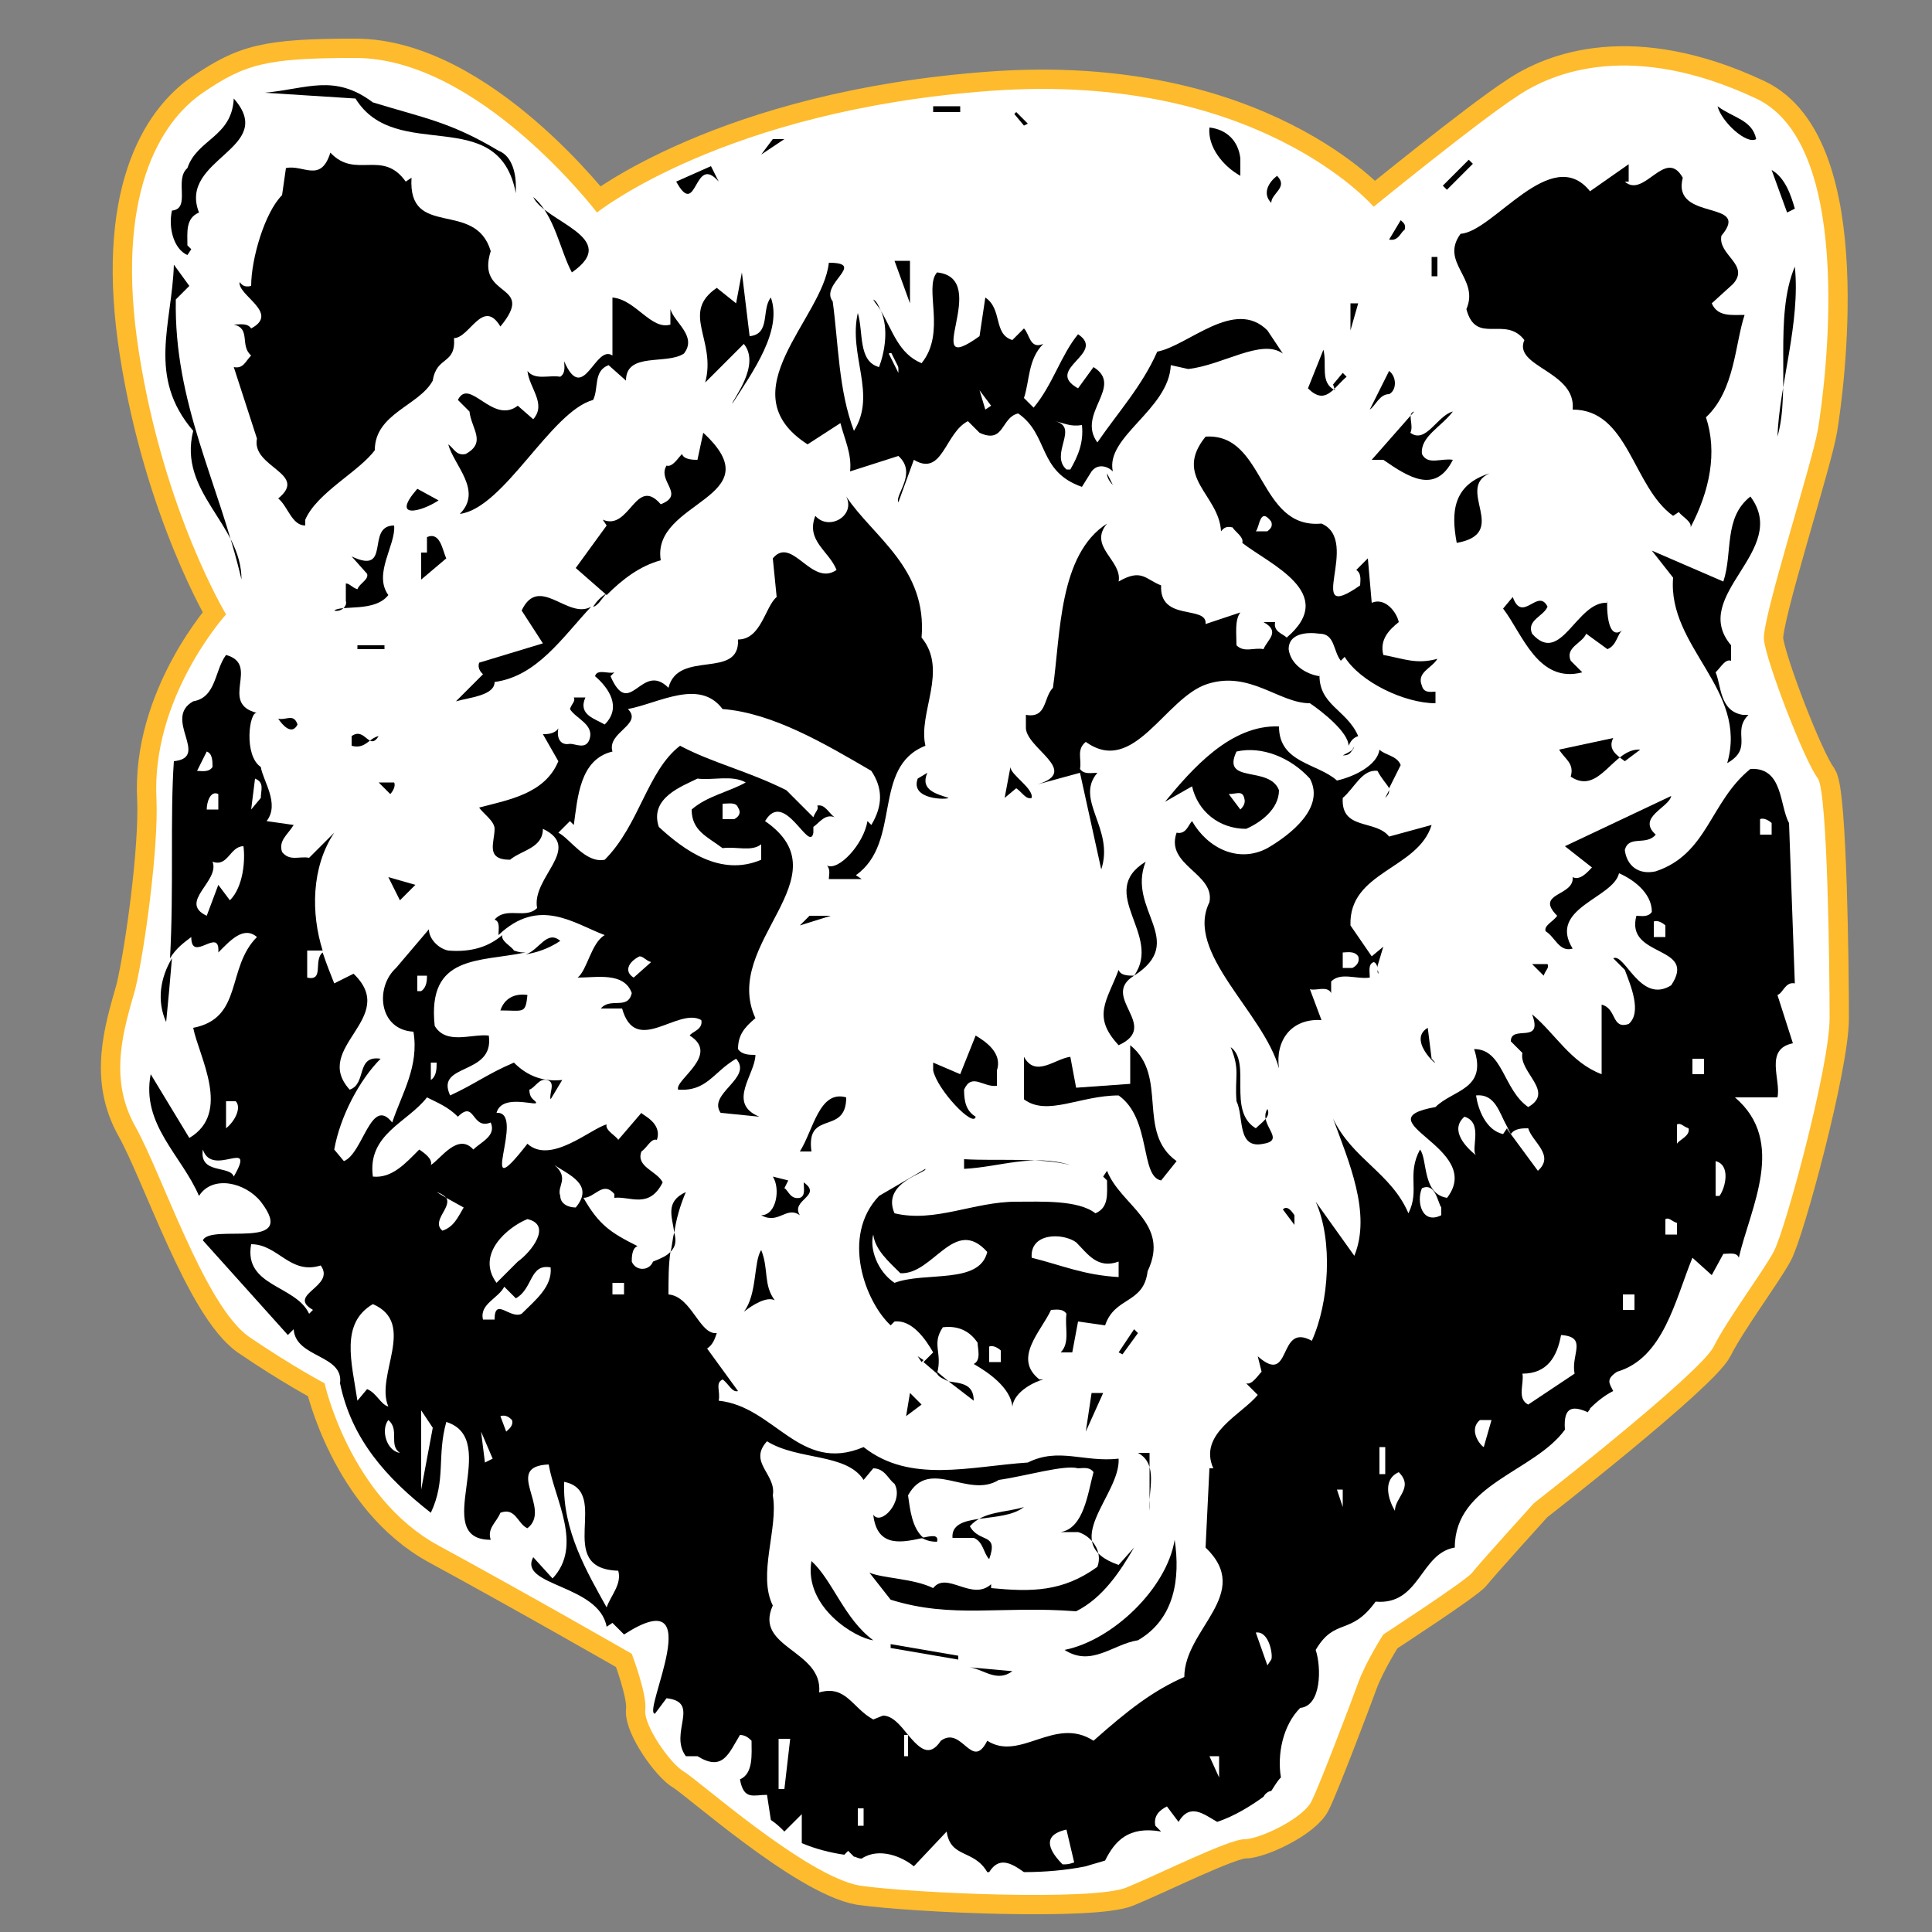 <?xml version="1.0" encoding="utf-8"?>
<!-- Generator: Adobe Illustrator 18.1.1, SVG Export Plug-In . SVG Version: 6.00 Build 0)  -->
<!DOCTYPE svg PUBLIC "-//W3C//DTD SVG 1.1//EN" "http://www.w3.org/Graphics/SVG/1.1/DTD/svg11.dtd">
<svg version="1.1" xmlns="http://www.w3.org/2000/svg" xmlns:xlink="http://www.w3.org/1999/xlink" x="0px" y="0px"
	 viewBox="0 0 100 100" enable-background="new 0 0 100 100" xml:space="preserve">
<rect x="0" y="0" width="100" height="100" fill="#808080" stroke="none"/>
<g id="AREA_3">
	<path fill-rule="evenodd" clip-rule="evenodd" fill="none" stroke="#FDBB2D" stroke-width="2" stroke-miterlimit="10" d="
		M91.3,33.1c-0.1-1.1,2.5-9.1,2.8-10.9c0.3-1.8,2.1-14.6-3.2-17.1c-6.4-3-10.5-1.4-12.4-0.1c-2,1.3-7.4,5.7-7.4,5.7s-6-7-19.8-6
		C37.5,5.7,30.9,11,30.9,11S24.8,3,18.4,3c-4.6,0-5.7,0.3-7.9,1.8c-2.2,1.5-4.6,5.3-3.3,13.5c1.3,8.2,4.5,13.5,4.5,13.5
		s-3.9,4.3-3.6,9.6c0.1,2.5-0.6,7.7-1.1,9.8c-0.6,2.1-1.4,4.6,0,7.1c1.4,2.5,3.6,9.3,5.9,10.9c2.2,1.5,3.9,2.4,3.9,2.4
		s1.3,5.9,5.9,8.4c4.6,2.5,10,5.6,10,5.6s0.8,2.1,0.7,2.9c-0.1,0.8,1.3,2.8,2,3.2c0.7,0.4,6.3,5.4,9.1,5.9
		c2.8,0.4,12.1,0.8,13.8,0.1c1.7-0.7,5.3-2.5,6.1-2.5c0.8,0,3.1-1.1,3.5-2c0.4-0.8,2-5,2.4-6.1c0.4-1.1,1.3-2.5,1.3-2.5
		s4.3-2.8,4.6-3.2c0.3-0.4,3.2-3.6,3.2-3.6s8.6-6.7,9.3-8.1c0.7-1.4,2.5-3.8,3.1-4.9c0.6-1.1,2.9-9.6,2.9-12.1
		c0-2.5-0.1-11.6-0.6-12.4C93.4,39.4,91.4,34.2,91.3,33.1z"/>
</g>
<g id="AREA_2">
	<path fill-rule="evenodd" clip-rule="evenodd" fill="#FFFFFF" d="M91.3,33.1c-0.1-1.1,2.5-9.1,2.8-10.9c0.3-1.8,2.1-14.6-3.2-17.1
		c-6.4-3-10.5-1.4-12.4-0.1c-2,1.3-7.4,5.7-7.4,5.7s-6-7-19.8-6C37.5,5.7,30.9,11,30.9,11S24.8,3,18.4,3c-4.6,0-5.7,0.3-7.9,1.8
		c-2.2,1.5-4.6,5.3-3.3,13.5c1.3,8.2,4.5,13.5,4.5,13.5s-3.9,4.3-3.6,9.6c0.1,2.5-0.6,7.7-1.1,9.8c-0.6,2.1-1.4,4.6,0,7.1
		c1.4,2.5,3.6,9.3,5.9,10.9c2.2,1.5,3.9,2.4,3.9,2.4s1.3,5.9,5.9,8.4c4.6,2.5,10,5.6,10,5.6s0.8,2.1,0.7,2.9c-0.1,0.8,1.3,2.8,2,3.2
		c0.7,0.4,6.3,5.4,9.1,5.9c2.8,0.4,12.1,0.8,13.8,0.1c1.7-0.7,5.3-2.5,6.1-2.5c0.8,0,3.1-1.1,3.5-2c0.4-0.8,2-5,2.4-6.1
		c0.4-1.1,1.3-2.5,1.3-2.5s4.3-2.8,4.6-3.2c0.3-0.4,3.2-3.6,3.2-3.6s8.6-6.7,9.3-8.1c0.7-1.4,2.5-3.8,3.1-4.9
		c0.6-1.1,2.9-9.6,2.9-12.1c0-2.5-0.1-11.6-0.6-12.4C93.4,39.4,91.4,34.2,91.3,33.1z"/>
</g>
<g id="AREA_1">
	<g>
		<g>
			<g>
				<path fill-rule="evenodd" clip-rule="evenodd" d="M19.3,5.3c2.6,0.8,4,1,6.5,2.5c0.8,0.3,0.9,1.4,0.9,1.8V10
					c-0.9-4.7-6.2-1.5-8.3-4.9l-4.7-0.3C15.9,4.6,17.3,3.8,19.3,5.3z"/>
				<path fill-rule="evenodd" clip-rule="evenodd" d="M10.3,11c-0.7,0.3-0.6,1-0.6,1.7l0.2,0.2l-0.2,0.3c-0.7-0.3-1-1.4-0.8-2.3
					c1-0.1,0.1-1.6,0.8-2.2c0.5-1.5,2.3-1.6,2.4-3.6C14.4,7.7,9.2,8.2,10.3,11z"/>
				<path d="M90.9,7.2c-0.5,0.3-1.8-0.9-2-1.7C89.7,6.1,90.7,6.2,90.9,7.2z"/>
				<rect x="48.3" y="5.5" fill-rule="evenodd" clip-rule="evenodd" width="1.4" height="0.3"/>
				<polygon points="53.4,6.1 53.2,6.4 53,6.5 52.5,5.9 52.6,5.8 53.2,6.4 				"/>
				<path fill-rule="evenodd" clip-rule="evenodd" d="M64.2,8.2v0.9c-0.9-0.5-1.7-1.5-1.6-2.5C63.5,6.7,64.1,7.3,64.2,8.2z"/>
				<polygon fill-rule="evenodd" clip-rule="evenodd" points="39.4,8 40,7.2 40.6,7.2 				"/>
				<path fill-rule="evenodd" clip-rule="evenodd" d="M21,9.4l0.3-0.2c-0.2,3.2,3.3,1.1,4.1,3.8c-0.8,2.5,2.4,1.6,0.5,3.9
					c-0.9-1.5-1.6,0.6-2.4,0.6c0.1,1.4-0.9,0.9-1.1,2.2c-0.7,1.3-3,1.7-3,3.6c-0.8,1.1-3,2.2-3.6,3.6v0.3c-0.7,0-0.9-1-1.4-1.4
					c1.6-1.3-1.4-1.6-1.1-3.1L12.1,19c0.5,0.1,0.6-0.3,0.9-0.6c-0.6-0.5,0-1.4-0.9-1.6c0.3,0,0.7-0.1,0.9,0.2
					c1.5-0.8-0.7-1.7-0.6-2.4c0.1,0.1,0.2,0.3,0.6,0.2c0-1.4,0.7-3.8,1.6-4.7l0.2-1.4c0.9-0.2,1.8,0.8,2.3-0.8
					C18.4,9.3,19.8,7.7,21,9.4z"/>
				
					<rect x="75.3" y="8.1" transform="matrix(-0.707 -0.707 0.707 -0.707 122.402 68.786)" fill-rule="evenodd" clip-rule="evenodd" width="0.3" height="1.9"/>
				<path fill-rule="evenodd" clip-rule="evenodd" d="M37.2,9.4c-1.3-1.5-1.1,2-2.2,0l1.8-0.8L37.2,9.4z"/>
				<path d="M84.1,9.4c1,0.9,2.1-1.8,3-0.2c-0.6,2.3,3.6,1.1,2,3c-0.2,1,1.5,1.5,0.6,2.5l-1.1,1c0.3,0.7,1,0.6,1.7,0.6
					c-0.5,1.5-0.5,3.9-2,5.3c0.6,1.8,0.2,3.8-0.8,5.7c0.1-0.3-0.5-0.6-0.6-0.8l-0.3,0.2c-2.1-1.5-2.3-5.5-5.2-5.5
					c0.2-2-3.1-2.2-2.5-3.6c-1-1.3-2.5,0.3-3-1.6c0.7-1.6-1.4-2.4-0.3-3.9c1.7-0.1,4.7-4.7,6.7-2.2l2-1.4V9.4z"/>
				<path fill-rule="evenodd" clip-rule="evenodd" d="M92.9,10.8L92.5,11l-0.8-2.2C92.4,9.2,92.7,10.1,92.9,10.8z"/>
				<path d="M65.8,10.5c-0.5-0.5-0.1-1.1,0.3-1.4C66.7,9.7,65.8,10,65.8,10.5z"/>
				<path d="M29.6,14.1c-0.6-1.1-0.9-3-2-3.9C28.2,11.5,32.2,12.3,29.6,14.1z"/>
				<path fill-rule="evenodd" clip-rule="evenodd" d="M72.7,11.9c-0.2,0.1-0.3,0.6-0.8,0.5l0.6-1C72.6,11.5,72.8,11.6,72.7,11.9z"/>
				<polygon points="14.9,12.1 14.1,11.6 14.4,11.6 				"/>
				<rect x="74.1" y="13.3" fill-rule="evenodd" clip-rule="evenodd" width="0.3" height="1"/>
				<polygon points="47.1,15.7 46.3,13.5 47.1,13.5 				"/>
				<path d="M9.1,15.5C9,20.9,11.3,24.9,12.5,30c0-2.9-3.3-4.5-2.5-7.7c-2.4-2.8-1.1-5.5-1-8.6l0.8,1.1L9.1,15.5z"/>
				<path d="M45.6,16.1c-0.1-0.2-0.2-0.5-0.4-0.6C45.3,15.7,45.5,15.9,45.6,16.1z"/>
				<path d="M57.3,24.5c0,0.2,0.1,0.4,0.3,0.6C57.5,24.9,57.4,24.7,57.3,24.5z"/>
				<path d="M65.6,17.1c-1.7-1.7-4.1,0.8-5.7,1.1c-0.8,1.8-2,3.1-3.1,4.7c-1.1-1.5,1.4-2.9-0.2-3.9l-0.8,1.1c-1.8-1,1.5-1.8,0-2.8
					c-0.9,1.1-1.3,2.6-2.3,3.8L53,20.6c0.3-0.9,0.2-2,1-2.8c-0.7,0.3-0.7-0.5-1-0.8l-0.6,0.6c-1-0.3-0.5-1.6-1.4-2.2l-0.3,2
					c-3.2,2.3,0.7-3-2.2-3.3c-0.7,0.8,0.5,3.1-0.8,4.7c-1.2-0.5-1.5-1.7-2.1-2.7c0.4,0.9,0.2,2.1-0.1,2.9c-1.1-0.3-0.8-1.8-1.1-2.8
					c-0.5,2.2,1,4.2-0.2,6.1c-0.8-2.1-0.8-4.5-1.1-6.7c-0.7-0.9,1.8-2-0.2-2c-0.3,2.9-5.3,6.7-1.1,9.4l1.7-1.1
					c0.2,0.8,0.6,1.6,0.5,2.5l2.5-0.8c1,0.9-0.2,2,0,2.4l0.8-2.2c1.5,0.9,1.6-1.4,2.8-2l0.6,0.6c1.3,0.6,1.1-0.8,2-1
					c1.6,1.1,1,3,3.3,3.8l0.5-0.8c0.3-0.4,0.8-0.3,1.1,0c-0.4-1.8,2.9-3.2,3-5.5l0.9,0.2c1.8-0.2,3.8-1.6,4.9-0.8L65.6,17.1z
					 M46.5,19.3l-0.5-1c0.2-0.1,0.3,0.1,0.5,0.2V19.3z M51,21.2l-0.3-1l0.6,0.8L51,21.2z M55.4,24.3h-0.2c-0.9-0.8,0.7-2.2-0.6-2.5
					c0.5,0.1,0.8,0.3,1.4,0.2C56.1,22.9,55.8,23.6,55.4,24.3z"/>
				<path d="M46.1,18.2l0.5,1v-0.8C46.4,18.3,46.3,18.1,46.1,18.2z"/>
				<path d="M92,22.6c0.7-2.4-0.2-6.2,0.9-8.8C93.2,16.7,92.1,19.9,92,22.6z"/>
				<path fill-rule="evenodd" clip-rule="evenodd" d="M38.8,17.4c1.1-0.1,0.6-1.4,1.1-2c0.6,1.7-0.9,3.8-2,5.5c0-0.2,1.5-2,0.6-3.1
					l-2,2c0.6-2.2-1.3-3.6,0.6-4.9l1,0.8l0.3-1.6L38.8,17.4z"/>
				<path fill-rule="evenodd" clip-rule="evenodd" d="M34.7,16v0.8c-1,0.3-1.8-1.3-3-1.4v3c-0.9-0.6-1.5,2.6-2.5,0.3
					c0,0.2,0.1,0.6-0.2,0.8c-0.6-0.1-1.3,0.2-1.7-0.3c0.1,0.9,1,1.7,0.3,2.5L26.8,21c-1.3,1-2.5-1.5-3.1-0.3l0.6,0.6
					c0.1,0.9,0.9,1.6-0.2,2.2c-0.5,0.1-0.6-0.3-0.9-0.5c0.3,1.1,1.8,2.4,0.6,3.6c2.3-0.3,4.7-5.3,6.9-5.9c0.3-0.6,0-1.5,0.8-1.8
					l0.9,0.8c0-1.5,2.1-0.8,3-1.4C36.1,17.4,34.9,16.7,34.7,16z"/>
				<polygon fill-rule="evenodd" clip-rule="evenodd" points="69.9,17.1 69.9,15.7 70.3,15.7 				"/>
				<path d="M69.1,20.2L69,19.9l0.5-0.6l0.2,0.2c-0.7,0.6-1.1,1.5-2,0.6l0.8-2C68.7,18.9,68.3,19.8,69.1,20.2z"/>
				<path fill-rule="evenodd" clip-rule="evenodd" d="M71.9,20.4c-0.5,0-0.7,0.6-1,0.8l1-2C72.3,19.5,72.3,20.2,71.9,20.4z"/>
				<path d="M73,22.4c0.8,0.6,1.4-0.9,2.2-1.1c-0.6,0.8-1.7,1.3-1.6,2.2c0.3,0.6,1,0.2,1.6,0.3c-0.9,1.8-2.3,0.9-3.6,0h-0.6l2.2-2.5
					C72.8,21.4,73.2,22,73,22.4z"/>
				<path d="M30.7,31.4c0.1,0,0.2-0.1,0.3-0.2l0.4-0.5C31.1,30.9,30.9,31.1,30.7,31.4z"/>
				<path d="M27,31.6l1.1,1.7l-3.3,1c-0.1,0.3,0.1,0.5,0.2,0.6l-1.4,1.4c0.7-0.2,2-0.3,2-1c2.2-0.3,3.5-2.3,5-3.9
					C29.4,32.1,27.9,29.7,27,31.6z"/>
				<path d="M36.4,22.4l-0.3,1.4c-0.2,0-0.7,0-0.8-0.3c-0.2,0.2-0.5,0.7-0.8,0.6c-0.5,0.8,1,1.5-0.3,2c-1.3-1.5-1.6,1.4-3,0.8
					l0.2,0.3l-1.6,2.2l1.6,1.4l0,0c0.8-0.8,1.7-1.5,2.8-1.8C33.7,25.9,40.1,25.8,36.4,22.4z"/>
				<path d="M70.1,38.6c0,0.1-0.1,0.2-0.1,0.3C70,38.7,70.1,38.7,70.1,38.6z"/>
				<path d="M73.6,35.5c-0.3-0.7,0.5-0.9,0.8-1.4c-1.1,0.3-1.7,0-2.8-0.2c-0.2-0.8,0.3-1.3,0.8-1.7c-0.1-0.5-0.7-1.3-1.4-1l-0.2-2.3
					l-0.6,0.6c0.3,0.2,0.2,0.6,0.2,0.8c-3,2.1,0.1-2.3-2-3.2c-3.3,0.3-2.9-4.7-6-4.5c-1.7,2.1,0.7,3,0.8,4.9
					c0.1-0.1,0.2-0.3,0.6-0.2c0.1,0.2,0.6,0.5,0.5,0.8c1.4,1.1,5,2.6,2.3,4.9c-0.2-0.2-0.7-0.3-0.6-0.8h-0.6c0.9,0.5,0.2,0.9,0,1.4
					c-0.5-0.1-1,0.2-1.4-0.2c0-0.6-0.1-1.3,0.2-1.7l-1.8,0.6c0.1-1-2.4-0.1-2.3-2c-0.8-0.3-1-0.9-2.2-0.2c0.2-1.1-1.6-1.8-0.6-3
					c-2.5,1.6-2.4,5.7-2.8,8.5c-0.5,0.5-0.3,1.6-1.4,1.4v0.6c-0.1,1.1,2.9,2.3,0.6,3l2.2-0.6l1.1,5c0.7-2.1-1.4-3.6-0.2-5
					c-0.3,0-0.7,0.1-0.9-0.2c0.1-0.5-0.2-1,0.3-1.4c2.5,1.8,4.1-2.3,6.3-3c2.2-0.7,3.7,1,5.3,1c0.6,0.4,2,1.5,2,2.2
					c0.1-0.2,0.2-0.4,0.5-0.5c-0.6-1.4-2.1-1.6-2-3.3L68.3,35c-0.7-0.1-1.5-0.6-1.6-1.4c0-0.8,0.9-0.9,1.6-0.8
					c0.8,0,0.7,0.9,1.1,1.4l0.2-0.2c0.8,1.3,3.1,2.4,4.7,2.4v-0.6C74.1,35.8,73.7,35.9,73.6,35.5z M65.6,27.5H65
					c0.2-0.2,0.2-1.3,0.8-0.5C65.9,27.3,65.7,27.4,65.6,27.5z"/>
				<path d="M69.5,39.1c0.3,0,0.4-0.1,0.5-0.3C69.9,38.9,69.7,39,69.5,39.1z"/>
				<path d="M75.4,28.1c-0.3-1.6-0.2-3,1.7-3.6C75.3,25.3,78.2,27.6,75.4,28.1z"/>
				<path d="M22.7,25.9c-0.9,0.6-2.5,1-1.1-0.6L22.7,25.9z"/>
				<path d="M47.7,33c0.3-3.6-2.5-5.2-3.9-7.3c0.5,1-0.9,1.8-1.6,1c-0.5,1.3,0.7,1.8,1.1,2.8c-1.3,0.9-2.3-1.8-3.3-0.6l0.2,2
					c-0.6,0.5-0.8,2.2-2,2.2c0.1,2.1-3.1,0.5-3.6,2.5c-1.4-1.4-2,1.7-3-0.6l0.2-0.2c-0.3,0.1-0.9-0.2-1,0.2c0.7,0.6,1.4,1.6,0.5,2.5
					c-0.5-0.3-1.4-0.5-1-1.4h-0.6c0.1,0.2-0.1,0.3-0.2,0.6c0.3,0.5,1.3,0.8,1,1.6c-0.2,0.5-0.7,0.2-1,0.2c-0.5,0.1-0.7-0.3-0.6-0.8
					c-0.2,0.3-0.6,0.3-0.8,0.3l0.8,1.4c-0.7,1.7-2.6,2-4.1,2.4c0.2,0.3,0.8,0.7,0.8,1.1c0,0.7-0.5,1.6,0.8,1.6
					c0.6-0.5,1.7-0.6,1.7-1.6c2.1,1-0.6,2.5-0.3,4.1c-0.6,0.6-1.6-0.1-2.2,0.6c0.3,0.1,0.2,0.5,0.2,0.8c2.1-2,3.9-0.6,5.5,0
					c-0.7,0.4-0.9,1.8-1.4,2.2c1,0,2.4-0.3,2.8,0.8c-0.2,0.9-1.1,0.2-1.6,0.8h1.1c0.7,2.5,2.9-0.1,4.1,0.6c0.1,0.5-0.5,0.6-0.6,0.8
					c1.6,1-0.8,2.3-0.6,2.8c1.5,0.1,1.8-0.9,3-1.6c0.9,1-1.5,1.8-0.8,2.8l2,0.2c-1.7-0.7-0.2-2.2-0.2-3.2c-0.3,0-0.7,0-0.9-0.3
					c0-0.7,0.3-1.1,0.9-1.6c-1.8-3.9,4.7-7.3,0.5-10.2c1-1.7,2.3,1.7,2.5,0.6v-0.3c0.3-0.2,0.6-0.7,1.1-0.5
					c-0.3-0.2-0.5-0.7-0.9-0.6c0.1,0.2-0.1,0.3-0.2,0.6l-1.4-1.4c-2-1-3.8-1.4-5.5-2.3c-1.7,1.3-2.1,4.1-3.9,5.9
					c-1,0.2-1.8-1.1-2.4-1.4l0.6-0.6l0.2,0.2c0.2-1.4,0.3-3.4,2-3.8c-0.3-1,1.6-1.4,0.8-2.2c1.6-0.3,3.7-1.6,4.9,0
					c2.6,0.2,5.3,1.8,7.7,3.2c0.6,0.9,0.6,1.8,0,2.8l-0.2-0.2c-0.2,1.2-1.5,2.6-2.1,2.3c0.2,0.2,0.1,0.5,0.1,0.7h1.7l-0.3-0.2
					c2.4-1.7,0.8-5.6,3.6-6.7C47.5,36.9,49.1,34.7,47.7,33z M36.1,40.3c0.8,0.1,1.8-0.2,2.5,0.2c-0.9,0.5-2,0.7-2.8,1.4
					c0,1.1,0.8,1.4,1.6,2c0.7-0.1,1.5,0.2,2-0.2v0.8c-2.1,0.9-4-0.5-5.3-1.7C33.6,41.3,35.3,40.7,36.1,40.3z M38,42.4h-0.6v-0.8
					c0.3,0,0.7-0.1,0.8,0.2C38.4,42.1,38.2,42.3,38,42.4z M33.1,49.5c0.2,0,0.3,0.2,0.6,0.3l-0.9,0.8C32.3,50.3,32.5,49.8,33.1,49.5
					z"/>
				<path d="M27.2,49.4c0.6-0.1,1.2-0.3,1.8-0.7C28.3,48.1,27.9,49.2,27.2,49.4z"/>
				<path d="M8.6,52.9c0.1-1,0.2-2.1,0.3-3.3C8.3,50.6,8.1,51.8,8.6,52.9z"/>
				<path d="M34.9,63.8c0.1-0.7,0.3-1.4,0.6-2.1C34.4,62.2,34.8,63,34.9,63.8z"/>
				<path d="M40.1,67.3c-0.6-0.8-0.3-1.6-0.7-2.6c-0.4,0.6-0.2,2.3-0.9,3.2C39,67.5,39.7,67.1,40.1,67.3z"/>
				<path d="M47.7,79.6c0.2,0.1,0.4,0.2,0.8,0.2C48.6,79.4,48.2,79.5,47.7,79.6z"/>
				<path d="M34.9,63.8c-0.1,0.3-0.1,0.7-0.2,1C35,64.5,35,64.2,34.9,63.8z"/>
				<path d="M92.9,50.9l-0.3-8.3c-0.5-0.9-0.3-2.9-2-2.8c-2.1,1.7-2.2,4.4-4.9,5.3c-0.9,0.2-1.5-0.3-1.6-1.1
					c0.2-0.8,1.1-0.2,1.6-0.8c-1-0.9,0.7-1.4,0.8-2L81,43.8l1.4,1.1c-0.2,0.2-0.6,0.7-1,0.5c0.1,1-2,0.8-0.8,2
					c-0.2,0.3-0.7,0.5-0.6,0.8c0.5,0.3,0.7,1.1,1.4,0.9c-1.3-2.1,2.1-2.6,2.4-3.9c0.7,0.3,1.7,1,1.7,2c-0.2,0.3-0.6,0.2-0.8,0.2
					c-0.6,2.2,3.2,1.5,1.8,3.6c-1.6,1-2.4-1.7-3-1.4l0.6,0.6c0.3,0.8,0.9,2.2,0.2,2.8c-0.9,0.3-0.6-0.8-1.4-1v3.6
					c-1.6-0.6-2.4-2.1-3.6-3.1c0.6,1.6-1.1,0.5-1.1,1.4l0.6,0.6c-0.2,1,1.7,2,0.3,2.8c-1.3-0.9-1.3-3-2.8-3c0.7,2.1-1.1,2.1-2,3
					c-3.9,0.7,2.6,2.1,0.6,4.7c-1.3-0.2-1-2-1.4-2.5c-0.7,1.3,0,2.1-0.6,3.3c-0.9-2.1-2.9-2.8-3.9-4.9c0.8,2.2,2,4.9,1.1,7.1l-2-2.8
					c0.9,2,0.7,5.2-0.2,7.2c-1.8-1-1,2.4-2.8,0.8l0.2,0.8c-0.2,0.2-0.5,0.7-0.8,0.6l0.6,0.6c-0.8,1-3.1,2-2.3,3.8h-0.2l-0.2,4.1
					c2.5,2.4-1.1,4.2-1.1,6.7c-1.6,0.7-2.9,1.7-4.7,3.3c-2-1.3-3.8,1.1-5.5,0c-0.8,1.6-1.3-0.8-2.4,0c-0.6,0.9-1.1,0.4-1.7-0.3v1.1
					h-0.2v-1.1h0.2c-0.4-0.5-0.8-1-1.3-1L45.2,89c-1.1-0.6-1.4-1.8-2.8-1.4c0.2-2.2-3.4-2.3-2.4-4.5c-0.8-1.6,0.3-4,0-5.7
					c0.2-1.1-1.3-1.7-0.3-2.8c1.6,1,4.1,0.6,5,2l0.5-0.6c0.6,0,0.8,0.6,1.1,0.8c0.5,0.9-0.7,2.2-1.1,1.6c0.2,1.8,1.6,1.4,2.6,1.2
					c-0.6-0.5-0.7-1.5-0.8-2.2c1.1-2,3.1,0.2,4.7-0.8c1.4-0.2,3.4-0.8,4.1-0.6c0.2,0,0.6-0.1,0.8,0.2c-0.3,1.1-0.5,2.9-1.7,3.1h0.9
					c0.7,0.2,1.3,1,1,1.8c-1.8,1.3-3.4,1.3-5.5,1.1v-0.2c-1,0.9-2.3-0.7-3,0.2c-1-0.5-2.6-0.5-3.3-0.8l1.1,1.4
					c3.2,1,5.7,0.3,9.6,0.6c1.4-0.7,2.3-2.1,3-3.3L57.9,81c-3.2-1.1,0.1-3.6,0-5.5c-1.8,0.2-3.1-0.6-4.7,0.2c-3,0.2-6.1,1.1-8.5-0.8
					c-3.3,1.4-4.6-2.1-7.5-2.4c0.1-0.5-0.2-0.9,0.2-1.1c0.3,0.2,0.5,0.7,0.8,0.6l-1.6-2.2c0.3-0.2,0.4-0.5,0.5-0.8
					c-0.9,0.1-1.3-1.9-2.5-2c0-0.8,0-1.5,0.1-2.2c-0.2,0.2-0.4,0.3-0.9,0.5c-0.2,0.5-0.9,0.5-1.1,0c0-0.2,0-0.7,0.3-0.8
					c-1.4-0.7-2-1.1-2.8-2.5c0.6,0,1-0.9,1.6-0.2v0.2c0.8-0.1,1.8,0.6,2.5-0.8c-0.3-0.6-1.4-0.8-1.1-1.6c0.3-0.2,0.5-0.7,0.8-0.6
					c0.3-0.9-0.8-1.3-0.8-1.4L32,59c-0.1-0.2-0.7-0.5-0.6-0.8c-0.8,0.2-2.9,2.1-4.1,1c-2.8,3.6,0-1.7-1.6-1.6c0.3-1.1,2.4-0.2,2-0.6
					c-0.1-0.1-0.3-0.2-0.3-0.6c0.3-0.1,0.5-0.6,0.9-0.5c0.5,0.1,0.1,0.7,0.2,1l0.6-1c-1,0.1-1.8-0.2-2.5-0.9c-1.4,0.6-2,1.1-3.3,1.7
					c-0.8-1.7,2.3-1,2-3.1c-0.9-0.1-2.2,0.5-2.8-0.5c-0.4-3.7,2.3-3.3,4.7-3.8c-0.2,0-0.3,0-0.6-0.1c-0.1-0.2-0.7-0.5-0.6-0.8
					c-0.7,0.6-1.6,0.9-2.8,0.8c-0.5-0.1-1-0.6-1-1.1l-1.7,2c-1.1,1-0.9,3.2,0.9,3.3c0.3,1.8-0.6,3.2-1.1,4.7c-1.1-1.4-1.5,1.6-2.5,2
					l-0.5-0.6c0.3-1.7,1.3-3.6,2.4-4.7c-1.3-0.2-0.7,1.3-1.6,1.6c-2-2.2,2.6-3.7,0.2-6l-1,0.5c-0.2-0.5-0.4-1-0.6-1.6
					c-0.5,0.4,0.1,1.5-0.8,1.3v-1.4h0.8c-0.6-1.9-0.6-4.3,0.6-6.1L16,44.4c-0.5-0.1-1,0.2-1.4-0.3c-0.2-0.6,0.3-0.9,0.6-1.4
					l-1.4-0.2c0.7-0.9-0.2-2.1-0.3-2.8c-0.9-0.6-0.6-2.9-0.2-2.8c-2-0.5,0.2-2.5-1.6-3c-0.6,0.8-0.5,2.2-1.7,2.4
					c-1.6,0.9,0.9,2.9-1,3.1C8.8,42.2,9,46,8.8,49.6c0.3-0.5,0.7-0.8,1.1-1.1c0,1.4,1.5-0.6,1.4,0.8c0.6-0.6,1.3-1.4,2-0.8
					c-1.6,1.6-0.7,4.2-3.3,4.7c0.3,1.5,2,4.4-0.2,5.7l-2-3.3c-0.5,2.6,1.6,4.2,2.5,6.3c0.7-1.1,2.4-0.7,3.2,0.3c2,2.6-2.6,1.1-3,2
					l4.4,4.9l0.3-0.3c0.1,1.5,2.6,1.3,2.4,2.8c0.6,2.9,2.4,4.9,4.7,6.7c0.8-1.7,0.3-2.9,0.8-4.7c2.9,0.9-0.9,6.1,2.3,6.1
					c-0.2-0.6,0.3-0.9,0.5-1.4c0.8-0.3,0.9,0.6,1.4,0.8c1.3-1-1.3-3.2,1.1-3.3c0.3,1.8,1.8,4.2,0.2,5.9l-1-1.1
					c-0.8,1.5,3.4,1.4,3.8,3.6l0.3-0.2l0.6,0.6c4.5-2.9,0.9,4.1,1.6,4.1l0.6-0.8c1.8,0.2,0.1,1.8,1,3h0.6c1.3,0.8,1.6-0.1,2.2-1.1
					c0.3,0,0.5,0.2,0.6,0.3c0,0.7,0.1,1.7-0.6,2c0.2,1.1,0.7,0.8,1.4,0.8l0.2,1.3c0.3,0.2,0.5,0.4,0.7,0.6l0.9-0.9v1.5
					c0.7,0.3,1.5,0.5,2.2,0.6l0.2-0.2c0.1,0.1,0.2,0.2,0.3,0.3c0.1,0,0.2,0.1,0.4,0.1c0.9-0.6,2.1-0.1,2.7,0.4c0,0,0,0,0,0l1.7-1.8
					c0.2,1.4,1.4,0.9,2.1,2.1c0,0,0,0,0.1,0c0.5-0.8,1.1-0.5,1.8,0c1.1,0,2.2-0.1,3.2-0.3c0.3-0.1,0.7-0.2,1-0.3
					c0.5-1,1.2-1.8,2.9-1.5l-0.3-0.3c-0.1-0.5,0.2-0.8,0.6-1l0.6,0.8c0.6-1,1.3-0.4,2,0c0.9-0.3,1.7-0.8,2.4-1.3c0,0,0,0,0,0
					c0.1-0.2,0.3-0.3,0.4-0.3c0.2-0.3,0.3-0.5,0.5-0.7c-0.2-1.2,0.1-2.7,1-3.6c1.1-0.1,1.1-2.1,0.8-3c1-1.7,1.8-0.7,3.1-2.5
					c2.3,0.2,2.3-2.5,4.1-2.8c0-3.3,4.1-3.9,5.7-6.1c-0.1-1.3,0.5-1.2,1.2-0.9c0-0.1,0.1-0.1,0.1-0.2c0.4-0.4,0.8-0.7,1.2-0.9
					c-0.2-0.4-0.4-0.6,0.2-1c2.4-0.7,3-3.7,3.9-5.9l1,0.9l0.6-1.1c0.3,0,0.7-0.1,0.8,0.2c0.6-2.6,2.5-6-0.2-8.3h2.2
					c0.2-0.9-0.7-2.5,0.8-2.8L92,51.5C92.3,51.4,92.4,50.8,92.9,50.9z M86.2,48.5h-0.6v-0.8c0.2-0.1,0.5,0.1,0.6,0.2V48.5z
					 M11.3,41.1v0.8h-0.6C10.7,41.5,10.9,40.9,11.3,41.1z M10.7,38.9c0.3,0.1,0.3,0.5,0.3,0.8c-0.2,0.3-0.6,0.2-0.8,0.2L10.7,38.9z
					 M11.9,46.6l-0.6-0.8l-0.6,1.6c-1.5-0.7,0.7-1.8,0.3-2.8c0.8,0.3,0.9-0.8,1.6-0.8C12.7,44.5,12.6,45.9,11.9,46.6z M11.7,57h0.5
					c0.3,0.3,0,1-0.5,1.4V57z M12.1,60.9c-0.2-0.6-1.8-0.1-1.6-1.4C11,61,13.3,58.8,12.1,60.9z M13.5,41.3L13,41.9l0.2-1.6
					C13.7,40.5,13.5,40.9,13.5,41.3z M16.2,67.8L16,68c-0.7-1.5-3.4-1.4-3-3.6c1.4,0,2,1.6,3.6,1.1C17.4,66.6,14.8,67,16.2,67.8z
					 M27.3,63.1c1.3,0.3,0.2,1.7-0.5,2.2l-1.1,1.1C24.6,64.9,26.3,63.5,27.3,63.1z M22.3,55h0.3c0,0.3,0,0.7-0.3,0.9V55z M21.5,50.5
					h0.6c0,0.2,0,0.6-0.3,0.8h-0.2V50.5z M19,71.9l-0.5,0.6c-0.3-2-0.9-4,0.8-5c2.3,1,0.1,3.7,0.8,5.3C19.7,72.7,19.5,72.1,19,71.9z
					 M20.1,73.5c0.6,0.5,0,1.3,0.6,1.7C20,75.1,19.7,74,20.1,73.5z M21.8,77.1v-4.1l0.6,0.9L21.8,77.1z M22.9,63.7
					c-0.6-0.5,0.5-1.2,0.2-1.7l-0.5-0.3c0.3,0.1,0.4,0.2,0.5,0.3l0.9,0.5C23.7,63,23.5,63.5,22.9,63.7z M24.5,59.5
					c-0.8-0.9-1.7,0.5-2.2,0.8c0.1-0.3-0.3-0.6-0.6-0.8c-0.7,0.7-1.4,1.5-2.4,1.4c-0.3-2.2,1.8-2.8,2.8-4.1c0.6,0.3,1.1,0.5,1.6,1
					c0.9-0.9,0.7,0.7,1.7,0.3C25.7,58.8,24.9,59.1,24.5,59.5z M25.1,75.7l-0.2-1.6l0.6,1.4L25.1,75.7z M26.2,74.1l-0.3-0.8
					c0.3-0.1,0.5,0.1,0.6,0.2C26.6,73.8,26.3,74,26.2,74.1z M27,68c-0.6,0.3-1.4-0.9-1.4,0.3h-0.6c-0.2-0.8,0.8-1.1,1.1-1.7l0.6,0.6
					c0.9-0.5,0.7-1.8,1.8-1.6C28.6,66.6,27.7,67.3,27,68z M29,61.9c-0.2-0.5,0.5-0.9-0.3-1.6c0.7,0.5,2.1,1,1.1,2.2
					C29.4,62.5,29,62.3,29,61.9z M31.4,83.2c-1-1.8-2.3-4-2.2-6.5c2.5,0.5-0.6,4.5,2.8,4.6C32.2,82,31.6,82.6,31.4,83.2z M32.3,67
					h-0.6v-0.6h0.6V67z M40.6,92.6h-0.3V90h0.6L40.6,92.6z M44.7,94.5h-0.3v-0.9h0.3V94.5z M55,96.5c-0.6-0.6-1.2-1.5,0.2-1.8
					l0.4,1.7C55.3,96.5,55.2,96.5,55,96.5z M63.1,92l-0.5-1.1h0.5V92z M65.8,85.9l-0.2,0.3L65,84.5C65.7,84.4,65.9,85.7,65.8,85.9z
					 M69.5,78l-0.3-0.9h0.3V78z M71.7,76.3h-0.3v-1.4h0.3V76.3z M72.2,78.2c-0.3-0.5-0.7-1.6,0.2-2C73.2,77,72.2,77.5,72.2,78.2z
					 M74.6,62.9c-1,0.5-1.3-0.7-1-1.4c0.7-0.3,0.8,0.7,1,1V62.9z M75.8,57.8c1,0.3,0.3,1.7,0.6,2C75.9,59.4,75,58.5,75.8,57.8z
					 M76.8,74.9c-0.2-0.1-0.8-0.9-0.2-1.4h0.6L76.8,74.9z M78.2,58.7c-0.1-0.1-0.2-0.2-0.2-0.3l0,0l-0.2,0.3c-0.9-0.2-1.3-1.3-1.4-2
					c1-0.1,1.2,0.9,1.6,1.6L78.2,58.7c0.2-0.3,0.6-0.3,0.9-0.3c0.2,0.7,1.4,1.4,0.5,2.2L78.2,58.7C78.2,58.7,78.2,58.7,78.2,58.7z
					 M81.5,71.1l-2.4,1.6c-0.6-0.3-0.2-1.1-0.3-1.6c1.3,0,1.8-0.9,2-2C82.2,69.2,81.3,70.1,81.5,71.1z M84.6,67.8h-0.6V67h0.6V67.8z
					 M86.8,63.9h-0.6v-0.8c0.2-0.1,0.3,0.1,0.6,0.2V63.9z M86.8,59.2v-1c0.2-0.1,0.3,0.1,0.6,0.2C87.5,58.8,86.9,59,86.8,59.2z
					 M88.2,55.6h-0.6v-0.8h0.6V55.6z M89,61.9h-0.2v-1.8C89.6,60.3,89.3,61.5,89,61.9z M91.7,43.2h-0.6v-0.8
					c0.2-0.1,0.5,0.1,0.6,0.2V43.2z"/>
				<path d="M22.7,61.7l0.5,0.3C23.1,61.9,23,61.8,22.7,61.7z"/>
				<path d="M78.2,58.7C78.2,58.7,78.2,58.7,78.2,58.7L78,58.4C78,58.5,78.1,58.6,78.2,58.7z"/>
				<path fill-rule="evenodd" clip-rule="evenodd" d="M89.6,33.4v0.8c-0.3-0.1-0.5,0.3-0.8,0.6c0.3,0.7,0.2,2,1.4,2.2h0.3
					c-0.9,0.9,0.3,1.7-1.1,2.5c1.1-3.8-3.1-6-2.8-9.6l-1.1-1.4l3.7,1.6c0.5-1.5,0-3.3,1.4-4.4C92.7,28.5,87.4,30.8,89.6,33.4z"/>
				<path d="M20.1,30.8c-0.7,0.9-2.4,0.5-2.8,0.8c0.3,0.1,0.7-0.2,0.6-0.5v-0.9c0.2,0,0.3,0.2,0.6,0.3c0.1-0.3,0.6-0.5,0.5-0.8
					l-0.8-0.9c2.1,1,0.7-1.6,2.2-1.6C20.5,28.2,19.3,29.7,20.1,30.8z"/>
				<path fill-rule="evenodd" clip-rule="evenodd" d="M23.1,28.9L21.8,30v-1.4h0.3v-0.8C22.8,27.5,22.9,28.5,23.1,28.9z"/>
				<path d="M80.1,31.4c-0.2,0.5-1.1,0.7-0.8,1.4c1.5,1.7,2.3-1.7,3.9-1.6c0-0.7-0.2,2.2,0.8,1.4c-0.3,0.2-0.3,0.8-0.8,1l-1.1-0.8
					c-0.2,0.5-1.1,0.7-0.8,1.4l0.6,0.6c-2.3,0.6-3.1-2-4.1-3.3l0.5-0.6C78.8,32.3,79.6,30.4,80.1,31.4z"/>
				<rect x="18.5" y="33.4" fill-rule="evenodd" clip-rule="evenodd" width="1.4" height="0.2"/>
				<path d="M15.4,37.5c-0.3,0.6-0.8,0-1-0.3C14.8,37.3,15.2,36.9,15.4,37.5z"/>
				<path d="M71.9,40.9l-0.2,0.4C71.9,41.1,71.9,41,71.9,40.9z"/>
				<path d="M71.3,50.2C71.3,50.5,71.4,50.4,71.3,50.2L71.3,50.2z"/>
				<path d="M74.1,42.7l-2.2,0.6c-0.7-0.9-2.5-0.3-2.4-2c0.6-0.5,1-1.5,1.8-1.4c0.2,0.4,0.5,0.7,0.6,0.9l0.6-1.2
					c-0.2-0.5-0.8-0.5-1.1-0.8c-0.1,0.8-1.3,1.4-2.2,1.6c-1-0.9-3-0.9-3-2.8c-2.5-0.1-4.5,2.2-5.9,3.9l1.4-0.8
					c0.3,1.3,1.4,2.2,2.8,2.2c0.7-0.3,1.7-1,1.7-2c-0.5-1.3-3-0.3-2.2-2c1.3-0.3,2.8,0.3,3.8,1.4c0.8,1.5-1,2.9-2.2,3.6
					c-1.5,0.8-3.1,0-3.9-1.4c-0.2,0.2-0.3,0.7-0.8,0.6c-0.6,1.7,2,2.1,1.7,3.6c-1.3,2.6,2.8,5.7,3.6,8.6c-0.2-1.4,0.6-2.6,2.2-2.5
					l-0.6-1.6c0.3,0.1,0.9-0.2,1.1,0.2v-0.6c0.5-0.5,1.3-0.1,2-0.2c0-0.3-0.1-0.7,0.2-0.8c0.1,0,0.2,0.2,0.2,0.3c0,0,0,0,0-0.1
					l0.3-1l-0.6,0.5l-1.1-1.6C69.8,45.1,73.4,45,74.1,42.7z M64.4,41.3c0.1,0.3-0.1,0.5-0.2,0.6l-0.6-0.8
					C64,41.1,64.3,40.9,64.4,41.3z M70.3,49.5c0.1,0.3-0.1,0.5-0.3,0.6h-0.5v-0.8C69.7,49.3,70.1,49.2,70.3,49.5z"/>
				<path fill-rule="evenodd" clip-rule="evenodd" d="M19.6,38.1c-0.5,0.1-0.7,0.7-1.4,0.5v-0.5C18.9,37.6,19.1,38.9,19.6,38.1z"/>
				<path d="M84.1,39.4l0.8-0.6c-1.4-0.1-2.1,2.4-3.6,1.4c0.2-0.7-0.3-0.9-0.6-1.4l2.8-0.6C83.2,38.8,83.7,39.1,84.1,39.4z"/>
				<path fill-rule="evenodd" clip-rule="evenodd" d="M53.4,41.3c-0.3,0.1-0.5-0.3-0.8-0.5L52,41.3l0.3-1.6
					C52.3,40.1,53.5,40.8,53.4,41.3z"/>
				<path fill-rule="evenodd" clip-rule="evenodd" d="M49.1,41.3c-0.1,0.1-2,0.1-1.6-1l0.5-0.3C47.6,40.9,48.5,41.1,49.1,41.3z"/>
				<path fill-rule="evenodd" clip-rule="evenodd" d="M20.4,40.5c0.1,0.2-0.1,0.5-0.2,0.6l-0.6-0.6H20.4z"/>
				<path d="M59.3,44.6c-1,2.5,2.2,4.1-0.6,5.9c-1.8,1.1,1.4,2.6-0.8,3.6c-1.4-1.5-0.6-2.3,0-3.9c0.1,0.3,0.5,0.3,0.8,0.3
					C60.2,48.4,56.7,46.2,59.3,44.6z"/>
				<polygon fill-rule="evenodd" clip-rule="evenodd" points="20.7,46.6 20.1,45.4 21.5,45.8 				"/>
				<polygon fill-rule="evenodd" clip-rule="evenodd" points="41.4,47.9 41.9,47.4 43,47.4 				"/>
				<path fill-rule="evenodd" clip-rule="evenodd" d="M80.1,49.9c0.1,0.2-0.1,0.3-0.2,0.6l-0.6-0.6H80.1z"/>
				<path d="M27.3,51.5c-0.1,1-0.2,0.8-1.4,0.8C26.1,51.7,26.6,51.4,27.3,51.5z"/>
				<path d="M74.1,54.8c0.8,0.8-1.4-0.9-0.2-1.6L74.1,54.8z"/>
				<path fill-rule="evenodd" clip-rule="evenodd" d="M51.6,55.4v0.8c-0.7,0.1-1.3-0.7-1.7,0.2c0,0.6,0.1,1.1,0.6,1.4
					c-0.1,0.6-2-1.4-2.2-2.4V55l1.4,0.6l0.8-2C51,53.9,51.9,54.5,51.6,55.4z"/>
				<path fill-rule="evenodd" clip-rule="evenodd" d="M60.9,60.1l-0.8,1c-1.1-0.2-0.5-3.2-2.2-4.4c-2,0-3.7,1.1-4.9,0.2v-2.2
					c0.6,1.1,1.6,0.1,2.4,0l0.3,1.6l2.8-0.2v-2C60.5,55.7,58.8,58.6,60.9,60.1z"/>
				<path d="M65,58.4c0.3-0.3,0.8-0.6,0.6-1c-0.5,0.8,1,1.6-0.2,1.8C64,59.5,64.4,57.8,64,57c-0.1-1.3,0.2-1.6-0.3-2.8
					C64.8,55,63.5,57.5,65,58.4z"/>
				<path fill-rule="evenodd" clip-rule="evenodd" d="M43.8,56.8c0,2-2.1,0.6-1.8,2.8h-0.6C42.1,58.5,42.4,56.4,43.8,56.8z"/>
				<path fill-rule="evenodd" clip-rule="evenodd" d="M55.4,60.3c-2-0.6-3.6,0.1-5.5,0.2v-0.5C51.7,60.1,53.8,59.9,55.4,60.3z"/>
				<path d="M49.1,71.5l1.3,1C50.4,71.6,49.7,71.6,49.1,71.5z"/>
				<path d="M49.1,71.5L48.5,71c0,0,0,0.1,0,0.1C48.6,71.3,48.9,71.4,49.1,71.5z"/>
				<path d="M52.4,72.9c0-0.1,0-0.1,0-0.2C52.4,72.8,52.4,72.9,52.4,72.9z"/>
				<path d="M57.3,60.6l-0.2,0.3l0.2,0.2c0,0.7,0.1,1.4-0.6,1.7c-0.9-0.7-2.8-0.6-4.1-0.6c-2.2,0-4.2,1.1-6.3,0.6
					c-0.7-1.6,1.7-2.1,1.6-2.3l-2.4,1.4c-2,2.1-0.7,5.5,0.6,6.7l0.2-0.2c0.9-0.1,1.6,0.9,2,1.6l-0.5,0.5l0.7,0.6
					c0.3-1.1-0.3-1.5,0.3-2.4c0.8-0.1,1.4,0.2,1.8,0.8c0,0.3,0.2,0.9-0.2,1.1c0.7,0.4,1.9,1.2,2,2.2c0.1-0.8,1.2-1.3,1.6-1.4h-0.2
					c-1.4-1.1,0.1-2.5,0.6-3.6c0.2,0,0.6-0.1,0.8,0.2c-0.1,0.7,0.2,1.5-0.3,2h0.6l0.3-1.6l1.4,0.2c0.5-1.5,2-1.1,2.2-2.8
					C60.6,63.3,58,62.4,57.3,60.6z M46.3,66.4c-0.9-0.6-1.3-1.8-1.1-2.5c0.1,0.8,0.8,1.4,1.4,2c1.7,0.1,2.8-3,4.5-1.1
					C50.7,66.5,47.9,65.8,46.3,66.4z M51.8,70.5h-0.6v-0.8c0.2-0.1,0.5,0.1,0.6,0.2V70.5z M57.9,66.1c-1.8-0.1-2.9-0.6-4.5-1
					c-0.1-1.3,1.6-1.3,2.3-0.8c0.6,0.6,1.1,1.4,2.2,1V66.1z"/>
				<polygon points="47.7,70.5 47.8,70.4 47.5,70.2 				"/>
				<path d="M40.6,61.5c0.2,0.1,0.3,0.6,0.8,0.5c0.3-0.1,0.2-0.5,0.2-0.8c1,0.7-0.7,0.9-0.2,1.7c-0.7-0.5-1.1,0.5-2,0
					c0.8,0,1-1.4,0.6-2l0.8,0.2L40.6,61.5z"/>
				<path fill-rule="evenodd" clip-rule="evenodd" d="M67,62.9v0.5l-0.6-0.8C66.6,62.4,66.8,62.6,67,62.9z"/>
				<polygon fill-rule="evenodd" clip-rule="evenodd" points="58.7,68.8 58.9,69 58.1,70.1 57.9,70 				"/>
				<polygon fill-rule="evenodd" clip-rule="evenodd" points="46.9,73.3 47.1,72.1 47.7,72.7 				"/>
				<polygon fill-rule="evenodd" clip-rule="evenodd" points="56.2,74.1 56.5,72.1 57.1,72.1 				"/>
				<path d="M59.5,78.2c-0.1-1,0.5-2.4-0.6-3h0.6V78.2z"/>
				<path fill-rule="evenodd" clip-rule="evenodd" d="M53,78c-0.9,0.3-2.1,0.2-2.8,1c0.5,0.9,1.5,0.3,1,1.7
					c-0.3-0.3-0.3-0.9-0.8-1.1h-1.1C49.2,78.2,51.9,78.9,53,78z"/>
				<path fill-rule="evenodd" clip-rule="evenodd" d="M58.9,84.9c-1.3,0.2-2.4,1.4-3.8,0.5c2.5-0.5,5.3-3.2,5.7-5.7
					C61.1,81.7,60.8,83.8,58.9,84.9z"/>
				<path d="M45.2,84.9c-0.9-0.1-3.6-1.7-3.2-4.1C43.1,81.8,43.7,83.8,45.2,84.9z"/>
				<polygon fill-rule="evenodd" clip-rule="evenodd" points="46.1,85.3 46.1,85.1 49.6,85.7 49.6,85.9 				"/>
				<path d="M52.4,86.5c-0.8,0.6-1.5-0.1-2.2-0.2L52.4,86.5z"/>
			</g>
		</g>
	</g>
</g>
</svg>
